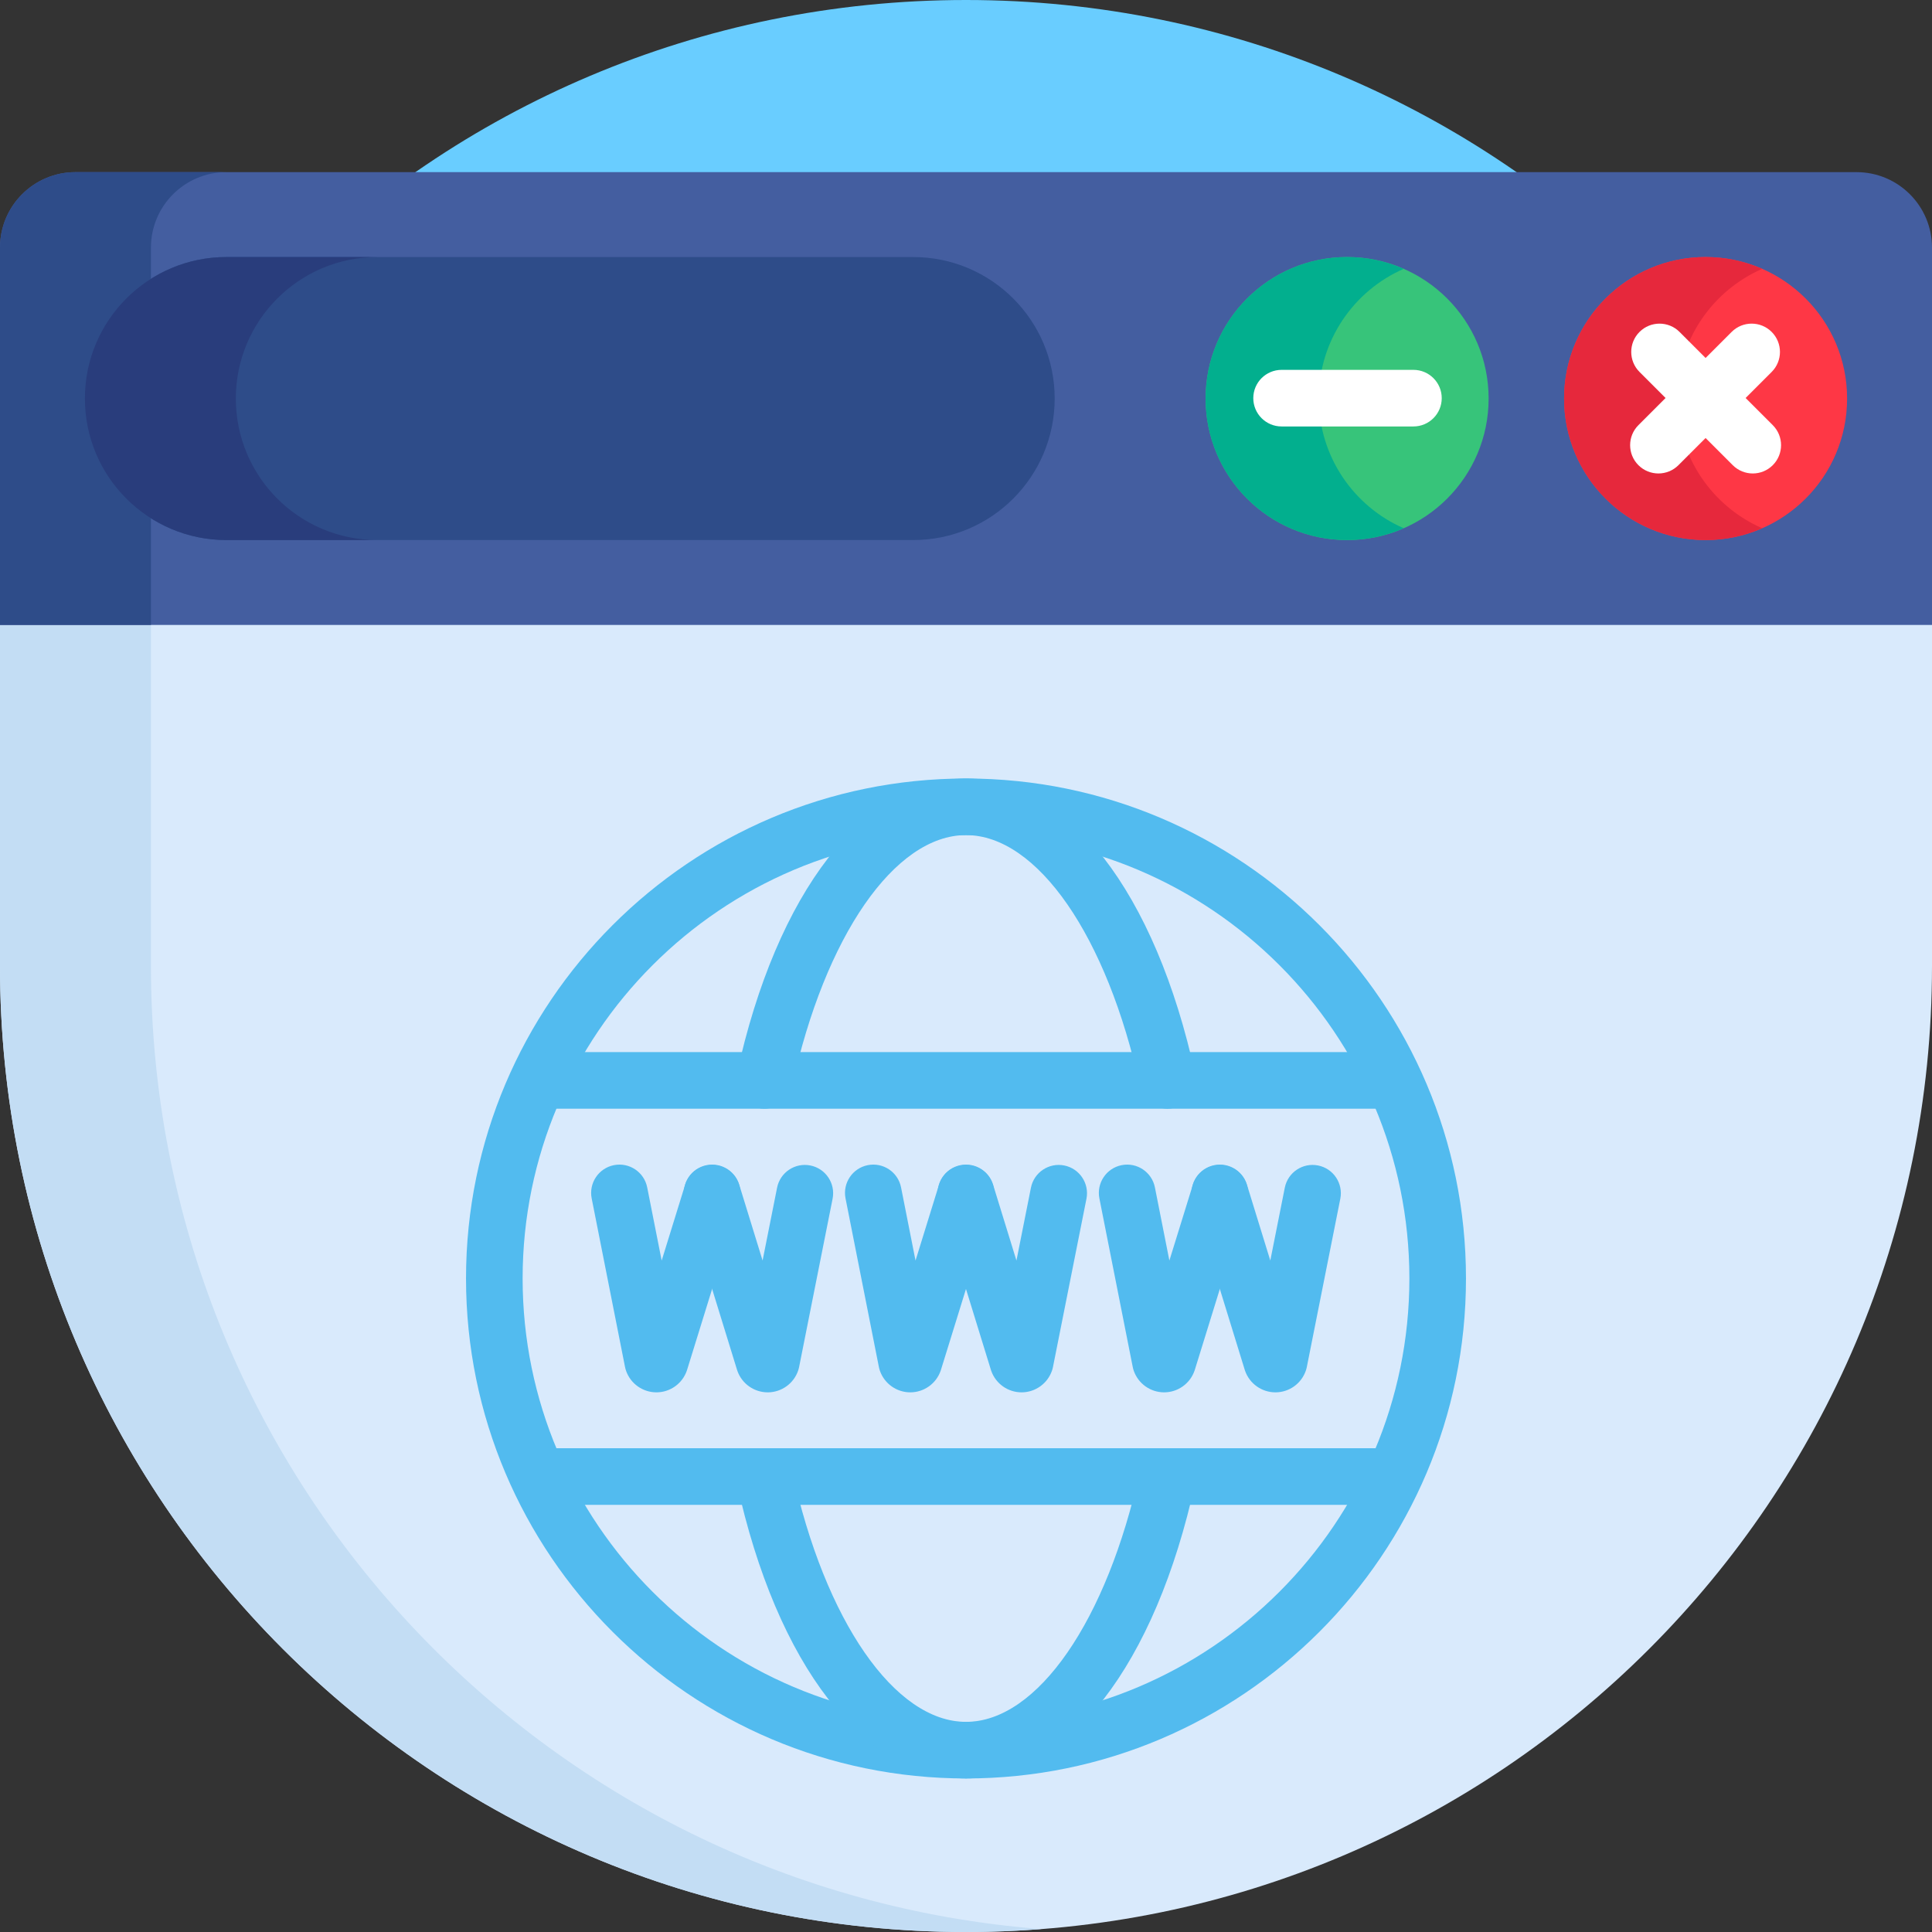 <svg id="Capa_1" enable-background="new 0 0 512 512" height="512" viewBox="0 0 512 512" width="512" xmlns="http://www.w3.org/2000/svg"><rect x="0" y="0" width="512" height="512" fill="#333333" stroke="none"/><path d="m0 256c0-141.385 114.615-256 256-256s256 114.615 256 256z" fill="#69cdff"/><path d="m512 125.62v130.38c0 141.38-114.62 256-256 256s-256-114.62-256-256v-130.38z" fill="#d9eafc"/><path d="m40 256v-130.38h-40v130.38c0 141.38 114.62 256 256 256 6.731 0 13.4-.263 20-.773-132.033-10.205-236-120.578-236-255.227z" fill="#c3ddf4"/><g fill="#52bbef"><path d="m256 471.31c-73.061 0-132.5-59.439-132.5-132.5s59.439-132.5 132.5-132.5 132.5 59.439 132.5 132.5-59.439 132.5-132.5 132.5zm0-250c-64.79 0-117.5 52.71-117.5 117.5s52.71 117.5 117.5 117.5 117.5-52.71 117.5-117.5-52.71-117.5-117.5-117.5z"/><path d="m366.273 293.817h-220.546c-4.142 0-7.5-3.358-7.5-7.5s3.358-7.5 7.5-7.5h220.547c4.142 0 7.5 3.358 7.5 7.5s-3.358 7.5-7.501 7.5z"/><path d="m366.273 398.802h-220.546c-4.142 0-7.5-3.358-7.5-7.5s3.358-7.5 7.5-7.5h220.547c4.142 0 7.5 3.358 7.5 7.5s-3.358 7.5-7.501 7.5z"/><path d="m256 471.31c-26.92 0-50.199-30.044-60.751-78.409-.883-4.047 1.682-8.043 5.729-8.926 4.043-.886 8.043 1.681 8.926 5.729 8.692 39.839 27.217 66.606 46.096 66.606s37.403-26.767 46.096-66.606c.883-4.047 4.881-6.613 8.926-5.729 4.047.883 6.612 4.879 5.729 8.926-10.552 48.365-33.831 78.409-60.751 78.409z"/><path d="m309.416 293.819c-3.45 0-6.555-2.394-7.32-5.903-8.692-39.839-27.217-66.606-46.096-66.606s-37.403 26.767-46.096 66.606c-.883 4.047-4.882 6.612-8.926 5.729-4.047-.883-6.612-4.879-5.729-8.926 10.552-48.365 33.831-78.409 60.751-78.409s50.199 30.044 60.751 78.409c.883 4.047-1.682 8.043-5.729 8.926-.539.118-1.076.174-1.606.174z"/><path d="m173.958 368.986c-3.602 0-6.825-2.273-8.032-5.672-.122-.344-.219-.696-.29-1.054l-8.836-44.671c-.804-4.063 1.839-8.009 5.902-8.813 4.064-.803 8.009 1.839 8.813 5.902l3.834 19.385 6.21-20.064c1.225-3.957 5.425-6.171 9.382-4.947 3.957 1.225 6.171 5.425 4.947 9.382l-13.797 44.575c-.021.066-.042.131-.064.197-1.167 3.433-4.387 5.755-8.013 5.779-.017.001-.036.001-.056.001z"/><path d="m203.451 368.986c-3.602 0-6.825-2.273-8.032-5.672-.035-.1-.068-.2-.1-.301l-13.762-44.671c-1.22-3.958 1.001-8.156 4.959-9.375 3.957-1.22 8.156 1 9.375 4.959l6.202 20.131 3.841-19.303c.809-4.063 4.758-6.699 8.82-5.892 4.063.809 6.7 4.757 5.892 8.82l-8.871 44.575c-.064.322-.149.64-.255.951-1.167 3.433-4.387 5.755-8.013 5.779-.017-.001-.037-.001-.056-.001z"/><path d="m241.233 368.986c-3.602 0-6.825-2.273-8.032-5.672-.122-.344-.219-.696-.29-1.054l-8.836-44.671c-.804-4.063 1.839-8.009 5.902-8.813 4.066-.803 8.01 1.839 8.813 5.902l3.834 19.385 6.21-20.064c1.225-3.957 5.426-6.171 9.382-4.947 3.957 1.225 6.172 5.425 4.947 9.382l-13.797 44.575c-.021.066-.042.131-.064.197-1.167 3.433-4.387 5.755-8.013 5.779-.017.001-.037.001-.056.001z"/><path d="m270.726 368.986c-3.601 0-6.823-2.271-8.031-5.668-.036-.101-.07-.202-.101-.305l-13.762-44.671c-1.22-3.958 1.001-8.156 4.959-9.375 3.958-1.22 8.156 1 9.375 4.959l6.202 20.131 3.842-19.303c.809-4.063 4.759-6.699 8.82-5.892 4.063.809 6.7 4.757 5.892 8.82l-8.872 44.575c-.064.321-.149.638-.254.947-1.166 3.433-4.384 5.757-8.009 5.783-.02-.001-.04-.001-.061-.001z"/><path d="m308.508 368.986c-3.601 0-6.823-2.271-8.031-5.668-.123-.345-.22-.698-.291-1.058l-8.836-44.671c-.804-4.063 1.839-8.009 5.902-8.813 4.062-.804 8.009 1.838 8.813 5.902l3.834 19.385 6.211-20.063c1.225-3.957 5.425-6.171 9.382-4.947 3.957 1.225 6.172 5.425 4.947 9.382l-13.797 44.575c-.02.065-.041.129-.063.193-1.166 3.433-4.385 5.757-8.01 5.783-.02 0-.04 0-.061 0z"/><path d="m338 368.986c-3.602 0-6.825-2.273-8.032-5.672-.035-.1-.068-.2-.1-.301l-13.762-44.671c-1.22-3.958 1.001-8.156 4.959-9.375 3.958-1.22 8.157 1 9.375 4.959l6.202 20.131 3.842-19.303c.809-4.063 4.756-6.699 8.82-5.892 4.063.809 6.7 4.757 5.892 8.82l-8.872 44.575c-.064.322-.149.64-.255.951-1.167 3.433-4.387 5.755-8.013 5.779-.017-.001-.036-.001-.056-.001z"/></g><path d="m512 165.62h-512v-100c0-11.046 8.954-20 20-20h472c11.046 0 20 8.954 20 20z" fill="#445ea0"/><path d="m60 45.62h-40c-11.046 0-20 8.954-20 20v100h40v-100c0-11.046 8.954-20 20-20z" fill="#2e4c89"/><circle cx="452" cy="105.62" fill="#fe3745" r="37.5"/><path d="m444.5 105.62c0-15.376 9.258-28.583 22.5-34.371-4.594-2.008-9.665-3.129-15-3.129-20.711 0-37.5 16.789-37.5 37.5s16.789 37.5 37.5 37.5c5.335 0 10.406-1.121 15-3.129-13.242-5.788-22.5-18.995-22.5-34.371z" fill="#e6283c"/><path d="m464.5 125.473c-1.919 0-3.839-.732-5.303-2.197l-24.707-24.706c-2.929-2.929-2.929-7.678 0-10.606 2.929-2.929 7.678-2.929 10.606 0l24.707 24.707c2.929 2.929 2.929 7.678 0 10.606-1.464 1.464-3.384 2.196-5.303 2.196z" fill="#fff"/><path d="m439.5 125.473c-1.919 0-3.839-.732-5.303-2.197-2.929-2.929-2.929-7.678 0-10.606l24.707-24.707c2.929-2.929 7.678-2.929 10.606 0 2.929 2.929 2.929 7.678 0 10.606l-24.707 24.707c-1.464 1.465-3.384 2.197-5.303 2.197z" fill="#fff"/><circle cx="357" cy="105.62" fill="#37c47a" r="37.5"/><path d="m349.5 105.62c0-15.376 9.258-28.583 22.5-34.371-4.594-2.008-9.665-3.129-15-3.129-20.711 0-37.5 16.789-37.5 37.5s16.789 37.5 37.5 37.5c5.335 0 10.406-1.121 15-3.129-13.242-5.788-22.5-18.995-22.5-34.371z" fill="#02af8e"/><path d="m374.574 113.016h-34.94c-4.142 0-7.5-3.358-7.5-7.5s3.358-7.5 7.5-7.5h34.94c4.142 0 7.5 3.358 7.5 7.5s-3.358 7.5-7.5 7.5z" fill="#fff"/><path d="m242 143.12h-182c-20.711 0-37.5-16.789-37.5-37.5 0-20.711 16.789-37.5 37.5-37.5h182c20.711 0 37.5 16.789 37.5 37.5 0 20.711-16.789 37.5-37.5 37.5z" fill="#2e4c89"/><path d="m62.5 105.62c0-20.711 16.789-37.5 37.5-37.5h-40c-20.711 0-37.5 16.789-37.5 37.5 0 20.711 16.789 37.5 37.5 37.5h40c-20.711 0-37.5-16.789-37.5-37.5z" fill="#293d7c"/></svg>